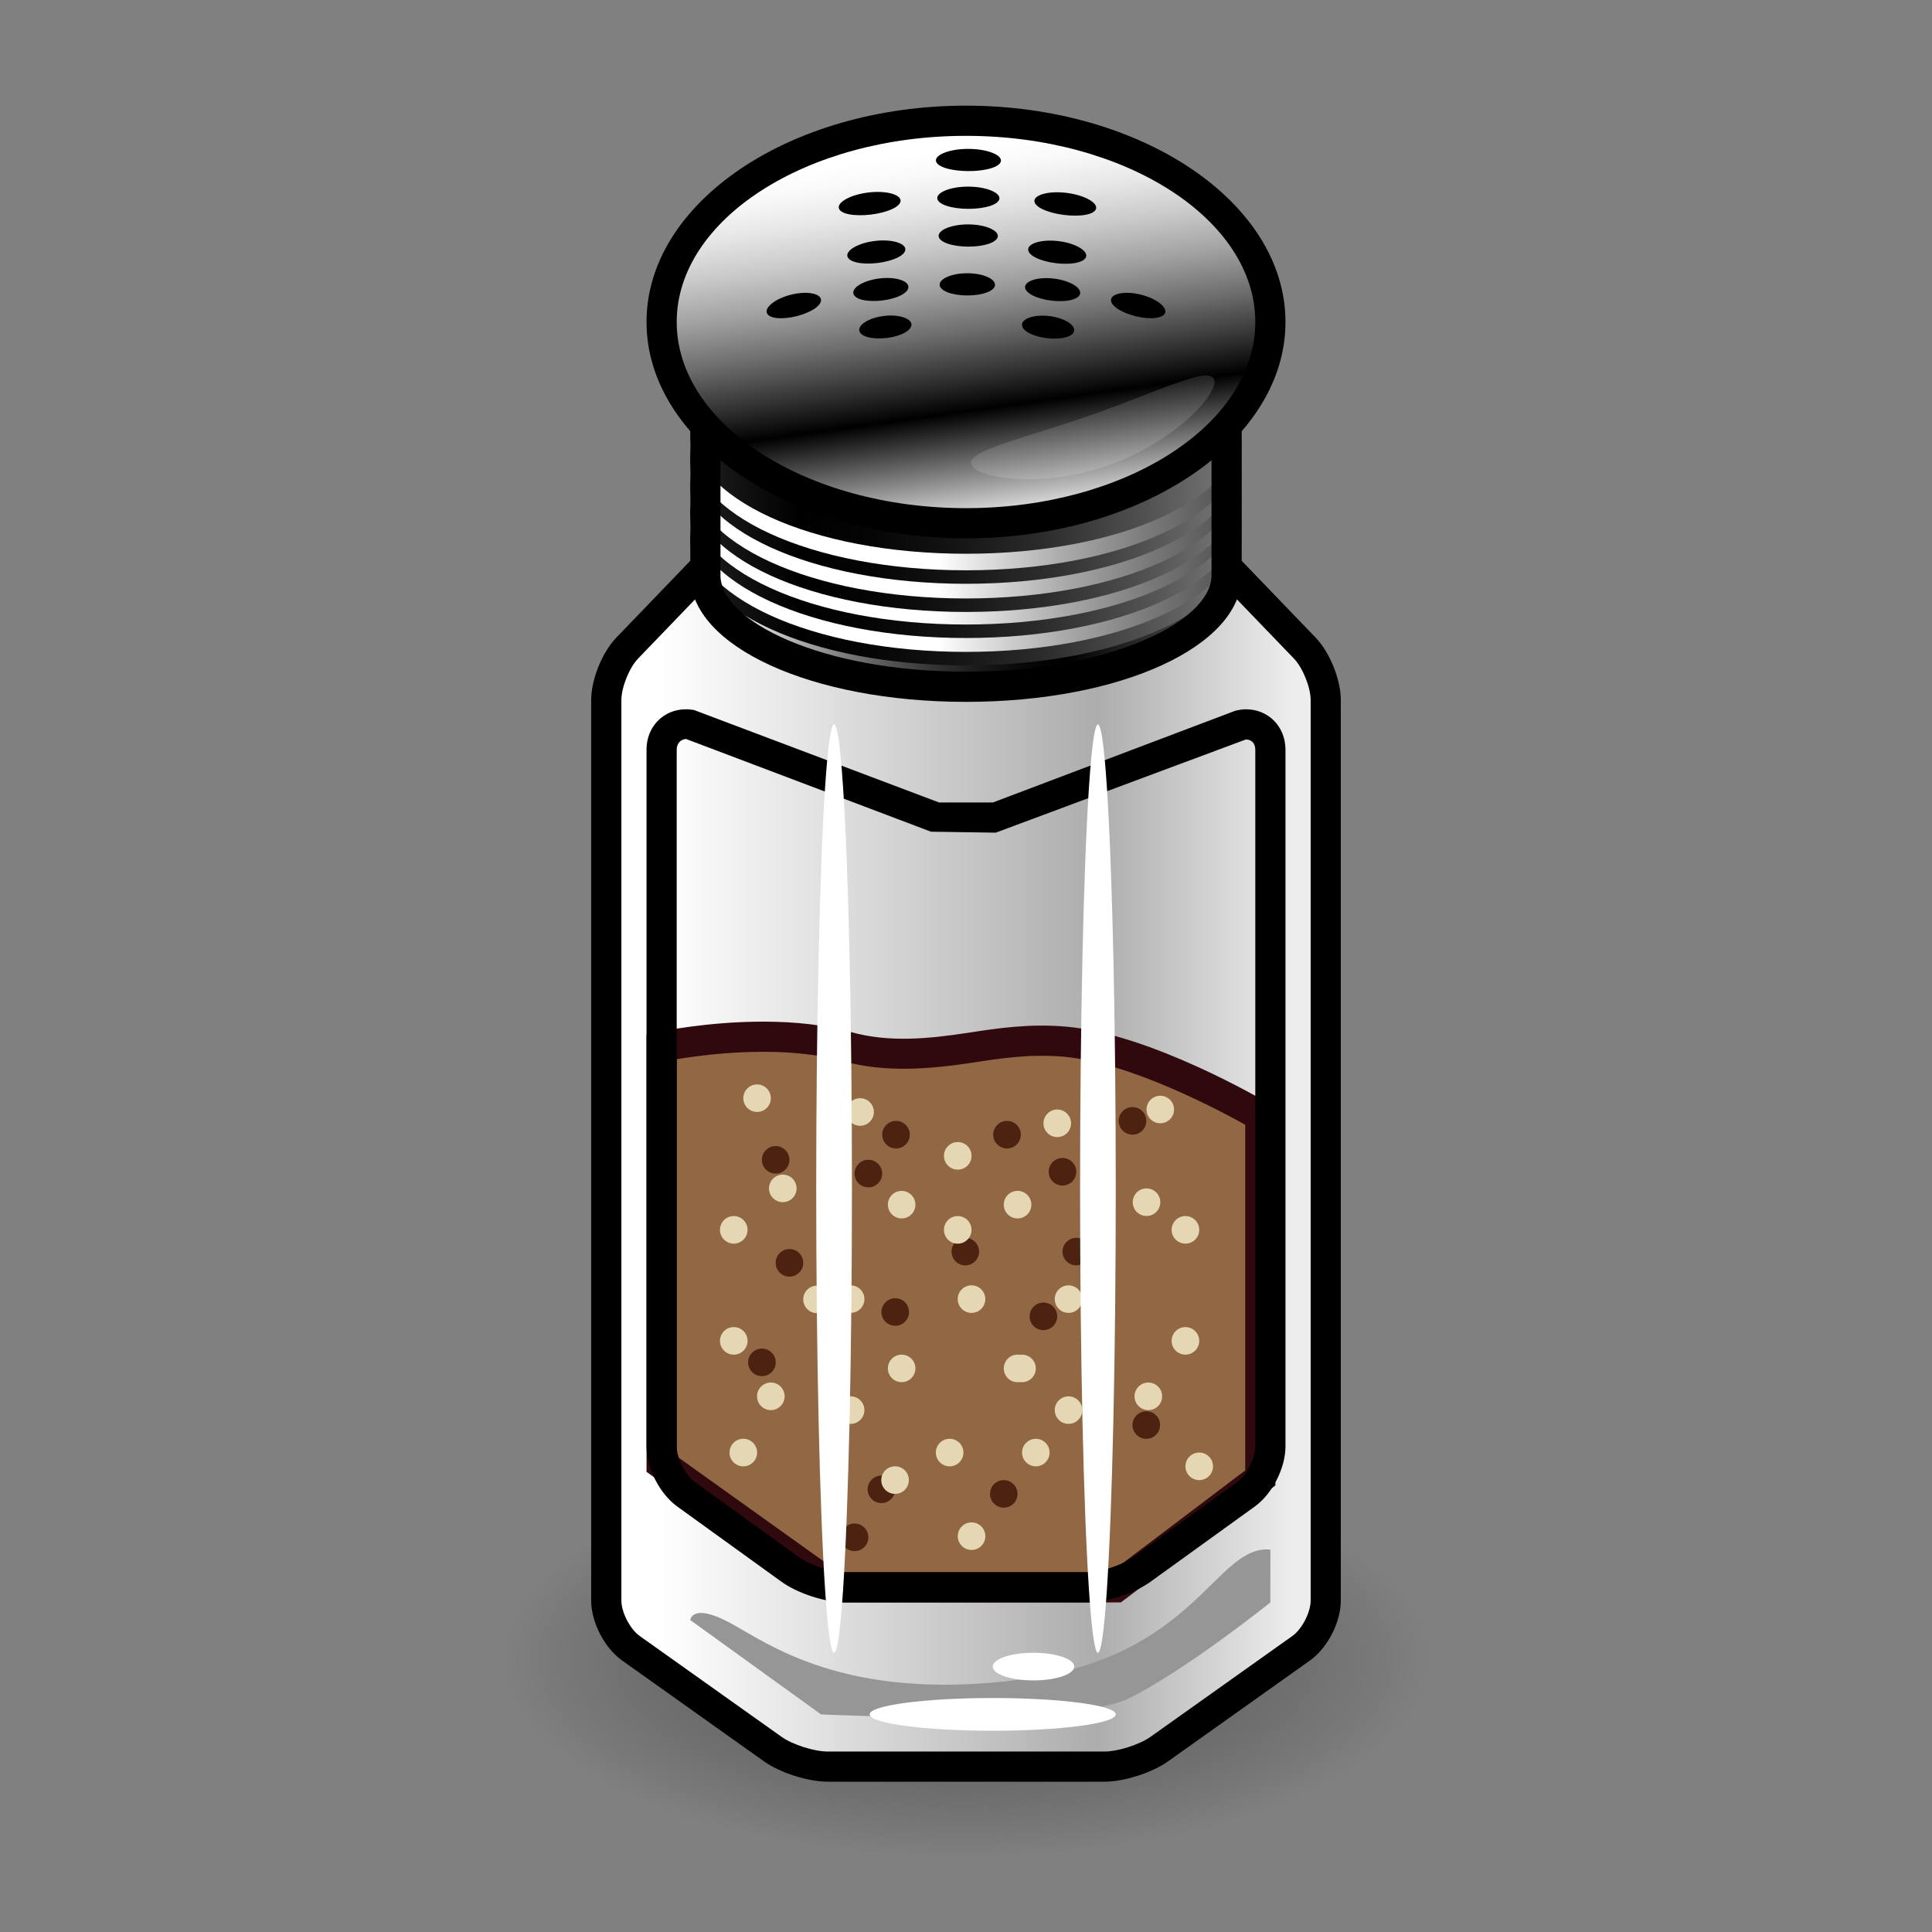 <?xml version="1.0" encoding="UTF-8"?>
<!-- Generated by phantom_svg. -->
<svg width="64px" height="64px" viewBox="0 0 64 64" preserveAspectRatio="none" xmlns="http://www.w3.org/2000/svg" xmlns:xlink="http://www.w3.org/1999/xlink" version="1.1">
  <rect x="0" y="0" width="64" height="64" fill="#808080" stroke="none"/>
  <g>
    <radialGradient id='SVGID_1_' cx='26.294' cy='55.791' r='14.462' gradientTransform='matrix(1.061 0 0 0.456 4.102 29.504)' gradientUnits='userSpaceOnUse'>
      <stop offset='0' style='stop-color:#595959'/>
      <stop offset='1' style='stop-color:#414141;stop-opacity:0'/>
    </radialGradient>
    <ellipse style='fill:url(#SVGID_1_);' cx='32' cy='54.937' rx='15.828' ry='7.025'/>
    <g>
      <g>
        <linearGradient id='SVGID_2_' gradientUnits='userSpaceOnUse' x1='21.917' y1='38.104' x2='42.823' y2='38.104'>
          <stop offset='0' style='stop-color:#FFFFFF'/>
          <stop offset='0.691' style='stop-color:#ADADAD'/>
          <stop offset='1' style='stop-color:#EDEDED'/>
        </linearGradient>
        <path style='fill:url(#SVGID_2_);' d='M43.223,21.468l-2.945-3.06
				C39.896,18.012,39.133,17.688,38.584,17.688H25.417c-0.55,0-1.312,0.324-1.694,0.721
				l-2.946,3.06c-0.382,0.396-0.694,1.171-0.694,1.72v29.834
				c0,0.55,0.367,1.261,0.815,1.579l4.703,3.342
				c0.449,0.318,1.266,0.579,1.815,0.579H32h4.584c0.549,0,1.366-0.261,1.814-0.579
				l4.703-3.342c0.449-0.318,0.815-1.029,0.815-1.579V23.188
				C43.917,22.639,43.605,21.863,43.223,21.468z'/>
        <path d='M36.584,59.021h-9.167c-0.649,0-1.574-0.295-2.105-0.671l-4.703-3.343
				c-0.585-0.414-1.026-1.269-1.026-1.986V23.188c0-0.675,0.366-1.583,0.834-2.067
				l2.945-3.059c0.48-0.499,1.363-0.874,2.054-0.874h13.167
				c0.68,0,1.582,0.384,2.054,0.874l2.945,3.06
				c0.467,0.483,0.834,1.391,0.834,2.066v29.834c0,0.718-0.441,1.572-1.026,1.987
				l-4.702,3.341C38.158,58.727,37.233,59.021,36.584,59.021z M25.417,18.188
				c-0.412,0-1.048,0.271-1.333,0.567l-2.946,3.06
				c-0.291,0.301-0.554,0.955-0.554,1.373v29.834c0,0.389,0.288,0.946,0.605,1.171
				l4.703,3.343c0.365,0.259,1.079,0.486,1.526,0.486h9.167
				c0.447,0,1.16-0.228,1.525-0.486l4.702-3.342
				c0.317-0.225,0.605-0.783,0.605-1.172V23.188c0-0.418-0.264-1.073-0.554-1.372
				l-2.946-3.061c-0.286-0.297-0.921-0.567-1.333-0.567H25.417z'/>
      </g>
      <g>
        <path style='fill:#916744;' d='M21.917,34.673c0,0,3.469-0.743,6.151,0
				s4.51-0.407,7.221-0.165S41.75,36.969,41.75,36.969v11.989l-4.789,3.625h-9.331
				L21.917,48.5V34.673z'/>
        <path style='fill:#30090E;' d='M37.129,53.083h-9.659l-6.053-4.326V34.269L21.812,34.184
				c0.065-0.014,1.615-0.341,3.469-0.341c1.103,0,2.085,0.117,2.92,0.349
				c1.249,0.345,2.538,0.223,3.866,0.021c0.997-0.154,2.044-0.312,3.267-0.203
				c2.791,0.249,6.514,2.436,6.671,2.528L42.25,36.684v12.523L37.129,53.083z
				 M27.791,52.083h9.002L41.25,48.709V37.259c-0.864-0.482-3.826-2.059-6.006-2.253
				c-1.106-0.1-2.081,0.05-3.025,0.195c-1.364,0.207-2.874,0.346-4.284-0.047
				c-0.748-0.207-1.641-0.312-2.653-0.312c-1.21,0-2.304,0.152-2.864,0.246v13.154
				L27.791,52.083z'/>
      </g>
      <circle style='fill:#4C2311;' cx='29.682' cy='37.588' r='0.457'/>
      <circle style='fill:#4C2311;' cx='33.359' cy='37.588' r='0.457'/>
      <circle style='fill:#4C2311;' cx='31.977' cy='41.461' r='0.456'/>
      <circle style='fill:#4C2311;' cx='35.653' cy='41.461' r='0.456'/>
      <circle style='fill:#4C2311;' cx='28.309' cy='50.926' r='0.457'/>
      <circle style='fill:#4C2311;' cx='26.152' cy='41.833' r='0.457'/>
      <circle style='fill:#4C2311;' cx='28.766' cy='38.876' r='0.457'/>
      <circle style='fill:#4C2311;' cx='25.695' cy='38.421' r='0.456'/>
      <circle style='fill:#4C2311;' cx='35.196' cy='38.816' r='0.457'/>
      <circle style='fill:#4C2311;' cx='37.516' cy='37.131' r='0.457'/>
      <circle style='fill:#4C2311;' cx='29.656' cy='43.462' r='0.457'/>
      <circle style='fill:#4C2311;' cx='34.565' cy='43.606' r='0.457'/>
      <circle style='fill:#4C2311;' cx='29.198' cy='49.336' r='0.456'/>
      <circle style='fill:#4C2311;' cx='25.24' cy='45.13' r='0.457'/>
      <circle style='fill:#4C2311;' cx='33.251' cy='49.487' r='0.456'/>
      <circle style='fill:#4C2311;' cx='37.972' cy='47.206' r='0.457'/>
      <g>
        <g>
          <circle style='fill:#E5D7B3;' cx='24.307' cy='40.74' r='0.457'/>
          <circle style='fill:#E5D7B3;' cx='24.307' cy='44.418' r='0.457'/>
          <circle style='fill:#E5D7B3;' cx='28.179' cy='43.035' r='0.456'/>
          <circle style='fill:#E5D7B3;' cx='28.179' cy='46.712' r='0.456'/>
        </g>
        <g>
          <circle style='fill:#E5D7B3;' cx='31.727' cy='38.289' r='0.457'/>
          <circle style='fill:#E5D7B3;' cx='28.492' cy='36.836' r='0.457'/>
          <circle style='fill:#E5D7B3;' cx='32.183' cy='43.035' r='0.457'/>
          <circle style='fill:#E5D7B3;' cx='25.079' cy='36.379' r='0.456'/>
        </g>
        <g>
          <circle style='fill:#E5D7B3;' cx='25.535' cy='46.255' r='0.457'/>
          <circle style='fill:#E5D7B3;' cx='24.623' cy='48.118' r='0.457'/>
          <circle style='fill:#E5D7B3;' cx='29.868' cy='39.906' r='0.456'/>
          <circle style='fill:#E5D7B3;' cx='29.868' cy='45.33' r='0.456'/>
        </g>
        <g>
          <circle style='fill:#E5D7B3;' cx='33.856' cy='45.331' r='0.456'/>
          <circle style='fill:#E5D7B3;' cx='31.458' cy='48.118' r='0.457'/>
          <circle style='fill:#E5D7B3;' cx='34.313' cy='48.118' r='0.456'/>
          <circle style='fill:#E5D7B3;' cx='32.184' cy='50.888' r='0.457'/>
        </g>
      </g>
      <g>
        <g>
          <circle style='fill:#E5D7B3;' cx='39.269' cy='40.74' r='0.457'/>
          <circle style='fill:#E5D7B3;' cx='39.269' cy='44.418' r='0.457'/>
          <circle style='fill:#E5D7B3;' cx='35.396' cy='43.035' r='0.456'/>
          <circle style='fill:#E5D7B3;' cx='35.396' cy='46.712' r='0.456'/>
        </g>
        <g>
          <circle style='fill:#E5D7B3;' cx='25.931' cy='39.367' r='0.457'/>
          <circle style='fill:#E5D7B3;' cx='35.023' cy='37.211' r='0.457'/>
          <circle style='fill:#E5D7B3;' cx='37.98' cy='39.824' r='0.457'/>
          <circle style='fill:#E5D7B3;' cx='38.436' cy='36.754' r='0.456'/>
        </g>
        <g>
          <circle style='fill:#E5D7B3;' cx='38.04' cy='46.255' r='0.457'/>
          <circle style='fill:#E5D7B3;' cx='39.726' cy='48.574' r='0.457'/>
          <circle style='fill:#E5D7B3;' cx='33.708' cy='39.906' r='0.457'/>
          <circle style='fill:#E5D7B3;' cx='33.708' cy='45.33' r='0.457'/>
        </g>
        <g>
          <circle style='fill:#E5D7B3;' cx='27.521' cy='40.257' r='0.456'/>
          <circle style='fill:#E5D7B3;' cx='31.726' cy='40.741' r='0.457'/>
          <circle style='fill:#E5D7B3;' cx='27.064' cy='43.044' r='0.456'/>
          <circle style='fill:#E5D7B3;' cx='29.65' cy='49.03' r='0.457'/>
        </g>
      </g>
      <path style='fill:#969697;' d='M42.083,51.333l-0.001,1.75c0,0-2.753,2.211-4.665,3.167
			s-10.219,0.541-10.219,0.541l-4.332-3.125c0,0,0.05-0.582,1.3,0.084
			s3.784,2.643,9.632,1.89S40.249,51.166,42.083,51.333z'/>
      <path d='M36,53.083h-8c-0.65,0-1.574-0.298-2.103-0.679L22.436,49.906
			c-0.581-0.418-1.019-1.273-1.019-1.99V24.833c0-0.849,0.7-1.467,1.573-1.313
			l8.117,3.063h1.785l8.03-3.039c0.177-0.041,0.264-0.048,0.349-0.048
			c0.748,0,1.312,0.575,1.312,1.337v23.083c0,0.717-0.438,1.573-1.019,1.991
			l-3.46,2.496C37.573,52.785,36.65,53.083,36,53.083z M22.724,24.479
			c-0.185,0.017-0.307,0.149-0.307,0.354v23.083c0,0.39,0.288,0.952,0.603,1.179
			l3.461,2.498C26.844,51.854,27.554,52.083,28,52.083h8
			c0.445,0,1.155-0.229,1.519-0.491l3.46-2.496
			c0.316-0.228,0.604-0.79,0.604-1.18V24.833c0-0.205-0.122-0.337-0.312-0.337
			l-8.287,3.087l-2.144-0.032L22.724,24.479z'/>
      <linearGradient id='SVGID_3_' gradientUnits='userSpaceOnUse' x1='24.167' y1='17.417' x2='39.925' y2='17.417'>
        <stop offset='0' style='stop-color:#FFFFFF'/>
        <stop offset='0.031' style='stop-color:#ECECEC'/>
        <stop offset='0.14' style='stop-color:#AEAEAE'/>
        <stop offset='0.248' style='stop-color:#797979'/>
        <stop offset='0.353' style='stop-color:#4E4E4E'/>
        <stop offset='0.453' style='stop-color:#2C2C2C'/>
        <stop offset='0.548' style='stop-color:#141414'/>
        <stop offset='0.636' style='stop-color:#050505'/>
        <stop offset='0.709' style='stop-color:#000000'/>
        <stop offset='1' style='stop-color:#505050'/>
      </linearGradient>
      <path style='fill:url(#SVGID_3_);' d='M23.367,12.083v6.979c0,2.037,3.866,3.688,8.633,3.688
			c4.769,0,8.633-1.651,8.633-3.688v-6.979H23.367z'/>
      <g>
        <g>
          <linearGradient id='SVGID_4_' gradientUnits='userSpaceOnUse' x1='48.75' y1='19.698' x2='17.405' y2='19.698'>
            <stop offset='0' style='stop-color:#FFFFFF'/>
            <stop offset='0.031' style='stop-color:#ECECEC'/>
            <stop offset='0.14' style='stop-color:#AEAEAE'/>
            <stop offset='0.248' style='stop-color:#797979'/>
            <stop offset='0.353' style='stop-color:#4E4E4E'/>
            <stop offset='0.453' style='stop-color:#2C2C2C'/>
            <stop offset='0.548' style='stop-color:#141414'/>
            <stop offset='0.636' style='stop-color:#050505'/>
            <stop offset='0.709' style='stop-color:#000000'/>
            <stop offset='1' style='stop-color:#505050'/>
          </linearGradient>
          <path style='fill:url(#SVGID_4_);' d='M32,22.042c-5.122,0-9.133-1.839-9.133-4.188
					c0-0.276,0.224-0.5,0.5-0.5s0.5,0.224,0.5,0.5c0,1.508,3.34,3.188,8.133,3.188
					s8.133-1.68,8.133-3.188c0-0.276,0.224-0.5,0.5-0.5s0.5,0.224,0.5,0.5
					C41.133,20.202,37.121,22.042,32,22.042z'/>
          <linearGradient id='SVGID_5_' gradientUnits='userSpaceOnUse' x1='31.083' y1='19.251' x2='59.268' y2='19.251'>
            <stop offset='0' style='stop-color:#FFFFFF'/>
            <stop offset='0.031' style='stop-color:#ECECEC'/>
            <stop offset='0.14' style='stop-color:#AEAEAE'/>
            <stop offset='0.248' style='stop-color:#797979'/>
            <stop offset='0.353' style='stop-color:#4E4E4E'/>
            <stop offset='0.453' style='stop-color:#2C2C2C'/>
            <stop offset='0.548' style='stop-color:#141414'/>
            <stop offset='0.636' style='stop-color:#050505'/>
            <stop offset='0.709' style='stop-color:#000000'/>
            <stop offset='1' style='stop-color:#505050'/>
          </linearGradient>
          <path style='fill:url(#SVGID_5_);' d='M32,21.595c-5.122,0-9.133-1.839-9.133-4.188
					c0-0.276,0.224-0.5,0.5-0.5s0.5,0.224,0.5,0.5c0,1.508,3.34,3.188,8.133,3.188
					s8.133-1.68,8.133-3.188c0-0.276,0.224-0.5,0.5-0.5s0.5,0.224,0.5,0.5
					C41.133,19.755,37.121,21.595,32,21.595z'/>
        </g>
        <g>
          <linearGradient id='SVGID_6_' gradientUnits='userSpaceOnUse' x1='48.75' y1='18.792' x2='17.405' y2='18.792'>
            <stop offset='0' style='stop-color:#FFFFFF'/>
            <stop offset='0.031' style='stop-color:#ECECEC'/>
            <stop offset='0.14' style='stop-color:#AEAEAE'/>
            <stop offset='0.248' style='stop-color:#797979'/>
            <stop offset='0.353' style='stop-color:#4E4E4E'/>
            <stop offset='0.453' style='stop-color:#2C2C2C'/>
            <stop offset='0.548' style='stop-color:#141414'/>
            <stop offset='0.636' style='stop-color:#050505'/>
            <stop offset='0.709' style='stop-color:#000000'/>
            <stop offset='1' style='stop-color:#505050'/>
          </linearGradient>
          <path style='fill:url(#SVGID_6_);' d='M32,21.135c-5.122,0-9.133-1.839-9.133-4.188
					c0-0.276,0.224-0.5,0.5-0.5s0.5,0.224,0.5,0.5c0,1.508,3.34,3.188,8.133,3.188
					s8.133-1.68,8.133-3.188c0-0.276,0.224-0.5,0.5-0.5s0.5,0.224,0.5,0.5
					C41.133,19.296,37.121,21.135,32,21.135z'/>
          <linearGradient id='SVGID_7_' gradientUnits='userSpaceOnUse' x1='31.083' y1='18.345' x2='59.268' y2='18.345'>
            <stop offset='0' style='stop-color:#FFFFFF'/>
            <stop offset='0.031' style='stop-color:#ECECEC'/>
            <stop offset='0.14' style='stop-color:#AEAEAE'/>
            <stop offset='0.248' style='stop-color:#797979'/>
            <stop offset='0.353' style='stop-color:#4E4E4E'/>
            <stop offset='0.453' style='stop-color:#2C2C2C'/>
            <stop offset='0.548' style='stop-color:#141414'/>
            <stop offset='0.636' style='stop-color:#050505'/>
            <stop offset='0.709' style='stop-color:#000000'/>
            <stop offset='1' style='stop-color:#505050'/>
          </linearGradient>
          <path style='fill:url(#SVGID_7_);' d='M32,20.688c-5.122,0-9.133-1.839-9.133-4.188
					c0-0.276,0.224-0.5,0.5-0.5s0.5,0.224,0.5,0.5c0,1.508,3.34,3.188,8.133,3.188
					s8.133-1.68,8.133-3.188c0-0.276,0.224-0.5,0.5-0.5s0.5,0.224,0.5,0.5
					C41.133,18.849,37.121,20.688,32,20.688z'/>
        </g>
        <g>
          <linearGradient id='SVGID_8_' gradientUnits='userSpaceOnUse' x1='48.75' y1='17.928' x2='17.405' y2='17.928'>
            <stop offset='0' style='stop-color:#FFFFFF'/>
            <stop offset='0.031' style='stop-color:#ECECEC'/>
            <stop offset='0.14' style='stop-color:#AEAEAE'/>
            <stop offset='0.248' style='stop-color:#797979'/>
            <stop offset='0.353' style='stop-color:#4E4E4E'/>
            <stop offset='0.453' style='stop-color:#2C2C2C'/>
            <stop offset='0.548' style='stop-color:#141414'/>
            <stop offset='0.636' style='stop-color:#050505'/>
            <stop offset='0.709' style='stop-color:#000000'/>
            <stop offset='1' style='stop-color:#505050'/>
          </linearGradient>
          <path style='fill:url(#SVGID_8_);' d='M32,20.272c-5.122,0-9.133-1.839-9.133-4.188
					c0-0.276,0.224-0.5,0.5-0.5s0.5,0.224,0.5,0.5c0,1.508,3.34,3.188,8.133,3.188
					s8.133-1.68,8.133-3.188c0-0.276,0.224-0.5,0.5-0.5s0.5,0.224,0.5,0.5
					C41.133,18.433,37.121,20.272,32,20.272z'/>
          <linearGradient id='SVGID_9_' gradientUnits='userSpaceOnUse' x1='31.083' y1='17.481' x2='59.268' y2='17.481'>
            <stop offset='0' style='stop-color:#FFFFFF'/>
            <stop offset='0.031' style='stop-color:#ECECEC'/>
            <stop offset='0.14' style='stop-color:#AEAEAE'/>
            <stop offset='0.248' style='stop-color:#797979'/>
            <stop offset='0.353' style='stop-color:#4E4E4E'/>
            <stop offset='0.453' style='stop-color:#2C2C2C'/>
            <stop offset='0.548' style='stop-color:#141414'/>
            <stop offset='0.636' style='stop-color:#050505'/>
            <stop offset='0.709' style='stop-color:#000000'/>
            <stop offset='1' style='stop-color:#505050'/>
          </linearGradient>
          <path style='fill:url(#SVGID_9_);' d='M32,19.825c-5.122,0-9.133-1.839-9.133-4.188
					c0-0.276,0.224-0.5,0.5-0.5s0.5,0.224,0.5,0.5c0,1.508,3.34,3.188,8.133,3.188
					s8.133-1.68,8.133-3.188c0-0.276,0.224-0.5,0.5-0.5s0.5,0.224,0.5,0.5
					C41.133,17.986,37.121,19.825,32,19.825z'/>
        </g>
        <g>
          <linearGradient id='SVGID_10_' gradientUnits='userSpaceOnUse' x1='48.75' y1='16.995' x2='17.405' y2='16.995'>
            <stop offset='0' style='stop-color:#FFFFFF'/>
            <stop offset='0.031' style='stop-color:#ECECEC'/>
            <stop offset='0.14' style='stop-color:#AEAEAE'/>
            <stop offset='0.248' style='stop-color:#797979'/>
            <stop offset='0.353' style='stop-color:#4E4E4E'/>
            <stop offset='0.453' style='stop-color:#2C2C2C'/>
            <stop offset='0.548' style='stop-color:#141414'/>
            <stop offset='0.636' style='stop-color:#050505'/>
            <stop offset='0.709' style='stop-color:#000000'/>
            <stop offset='1' style='stop-color:#505050'/>
          </linearGradient>
          <path style='fill:url(#SVGID_10_);' d='M32,19.339c-5.122,0-9.133-1.839-9.133-4.188
					c0-0.276,0.224-0.5,0.5-0.5s0.5,0.224,0.5,0.5c0,1.508,3.34,3.188,8.133,3.188
					s8.133-1.68,8.133-3.188c0-0.276,0.224-0.5,0.5-0.5s0.5,0.224,0.5,0.5
					C41.133,17.5,37.121,19.339,32,19.339z'/>
          <linearGradient id='SVGID_11_' gradientUnits='userSpaceOnUse' x1='31.083' y1='16.548' x2='59.268' y2='16.548'>
            <stop offset='0' style='stop-color:#FFFFFF'/>
            <stop offset='0.031' style='stop-color:#ECECEC'/>
            <stop offset='0.14' style='stop-color:#AEAEAE'/>
            <stop offset='0.248' style='stop-color:#797979'/>
            <stop offset='0.353' style='stop-color:#4E4E4E'/>
            <stop offset='0.453' style='stop-color:#2C2C2C'/>
            <stop offset='0.548' style='stop-color:#141414'/>
            <stop offset='0.636' style='stop-color:#050505'/>
            <stop offset='0.709' style='stop-color:#000000'/>
            <stop offset='1' style='stop-color:#505050'/>
          </linearGradient>
          <path style='fill:url(#SVGID_11_);' d='M32,18.892c-5.122,0-9.133-1.839-9.133-4.188
					c0-0.276,0.224-0.5,0.5-0.5s0.5,0.224,0.5,0.5c0,1.508,3.34,3.188,8.133,3.188
					s8.133-1.68,8.133-3.188c0-0.276,0.224-0.5,0.5-0.5s0.5,0.224,0.5,0.5
					C41.133,17.053,37.121,18.892,32,18.892z'/>
        </g>
        <linearGradient id='SVGID_12_' gradientUnits='userSpaceOnUse' x1='48.75' y1='16' x2='17.405' y2='16'>
          <stop offset='0' style='stop-color:#FFFFFF'/>
          <stop offset='0.031' style='stop-color:#ECECEC'/>
          <stop offset='0.14' style='stop-color:#AEAEAE'/>
          <stop offset='0.248' style='stop-color:#797979'/>
          <stop offset='0.353' style='stop-color:#4E4E4E'/>
          <stop offset='0.453' style='stop-color:#2C2C2C'/>
          <stop offset='0.548' style='stop-color:#141414'/>
          <stop offset='0.636' style='stop-color:#050505'/>
          <stop offset='0.709' style='stop-color:#000000'/>
          <stop offset='1' style='stop-color:#505050'/>
        </linearGradient>
        <path style='fill:url(#SVGID_12_);' d='M32,18.344c-5.122,0-9.133-1.839-9.133-4.188
				c0-0.276,0.224-0.5,0.5-0.5s0.5,0.224,0.5,0.5c0,1.508,3.34,3.188,8.133,3.188
				s8.133-1.68,8.133-3.188c0-0.276,0.224-0.5,0.5-0.5s0.5,0.224,0.5,0.5
				C41.133,16.505,37.121,18.344,32,18.344z'/>
      </g>
      <path d='M32,23.25c-5.122,0-9.133-1.839-9.133-4.188v-7.479h18.266v7.479
			C41.133,21.41,37.121,23.25,32,23.25z M23.867,12.583v6.479
			c0,1.508,3.34,3.188,8.133,3.188s8.133-1.68,8.133-3.188v-6.479H23.867z'/>
      <g>
        <linearGradient id='SVGID_13_' gradientUnits='userSpaceOnUse' x1='31.197' y1='4.931' x2='32.947' y2='17.431'>
          <stop offset='0' style='stop-color:#FFFFFF'/>
          <stop offset='0.063' style='stop-color:#F9F9F9'/>
          <stop offset='0.15' style='stop-color:#E7E7E7'/>
          <stop offset='0.251' style='stop-color:#CACACA'/>
          <stop offset='0.361' style='stop-color:#A2A2A2'/>
          <stop offset='0.48' style='stop-color:#6E6E6E'/>
          <stop offset='0.603' style='stop-color:#303030'/>
          <stop offset='0.691' style='stop-color:#000000'/>
          <stop offset='1' style='stop-color:#F9F9F9'/>
        </linearGradient>
        <ellipse style='fill:url(#SVGID_13_);' cx='32' cy='10.667' rx='10.083' ry='6.667'/>
        <path d='M32,17.833c-5.835,0-10.583-3.215-10.583-7.167S26.165,3.5,32,3.5
				c5.836,0,10.583,3.215,10.583,7.167S37.836,17.833,32,17.833z M32,4.5
				c-5.284,0-9.583,2.766-9.583,6.167S26.716,16.833,32,16.833
				s9.583-2.766,9.583-6.167S37.284,4.5,32,4.5z'/>
      </g>
      <path style='opacity:0.14;fill:#FFFFFF;' d='M40.219,12.567c0.16,0.458-1.295,2.072-3.516,2.85
			s-4.366,0.426-4.526-0.032c-0.161-0.458,1.724-0.85,3.945-1.628
			C38.343,12.979,40.059,12.109,40.219,12.567z'/>
      <g>
        <path d='M32.082,4.932c-0.604-0.002-1.087,0.183-1.079,0.386
				c0.009,0.204,0.49,0.348,1.076,0.35c0.585,0.001,1.069-0.141,1.079-0.344
				C33.168,5.122,32.687,4.934,32.082,4.932z'/>
        <path d='M28.852,7.108c0.556-0.068,0.996-0.267,0.981-0.469
				c-0.015-0.203-0.495-0.332-1.07-0.262c-0.574,0.07-1.011,0.309-0.977,0.51
				S28.296,7.175,28.852,7.108z'/>
        <path d='M35.336,6.39C34.762,6.318,34.281,6.445,34.266,6.647
				s0.424,0.403,0.979,0.473c0.557,0.069,1.031-0.017,1.066-0.217
				S35.91,6.462,35.336,6.39z'/>
        <path d='M32.075,7.434c-0.551-0.002-0.99,0.181-0.982,0.384
				c0.009,0.203,0.448,0.35,0.979,0.352c0.532,0.001,0.973-0.143,0.982-0.346
				C33.064,7.621,32.625,7.435,32.075,7.434z'/>
        <path d='M32.078,6.182c-0.578-0.001-1.039,0.183-1.03,0.385
				c0.009,0.204,0.469,0.349,1.028,0.351c0.559,0.001,1.02-0.142,1.032-0.345
				C33.115,6.371,32.656,6.184,32.078,6.182z'/>
        <path d='M28.985,7.982c-0.541,0.064-0.949,0.299-0.916,0.5
				c0.034,0.2,0.481,0.293,1.003,0.23c0.521-0.063,0.934-0.259,0.919-0.461
				C29.977,8.049,29.525,7.917,28.985,7.982z'/>
        <path d='M26.206,9.761c-0.504,0.125-0.863,0.404-0.805,0.598
				c0.058,0.195,0.496,0.237,0.982,0.116c0.486-0.121,0.852-0.363,0.812-0.562
				C27.156,9.714,26.711,9.636,26.206,9.761z'/>
        <path d='M32.045,9.052c-0.517-0.001-0.927,0.181-0.918,0.384
				c0.009,0.203,0.419,0.351,0.916,0.352c0.498,0,0.908-0.145,0.918-0.348
				S32.562,9.053,32.045,9.052z'/>
        <path d='M29.284,10.466c-0.487,0.058-0.853,0.286-0.819,0.486
				s0.438,0.3,0.907,0.245c0.468-0.057,0.837-0.25,0.822-0.453
				C30.179,10.542,29.77,10.408,29.284,10.466z'/>
        <path d='M29.134,9.224c-0.513,0.062-0.9,0.292-0.867,0.493
				c0.033,0.201,0.46,0.297,0.954,0.238c0.495-0.06,0.886-0.254,0.871-0.458
				C30.078,9.294,29.648,9.162,29.134,9.224z'/>
        <path d='M35.066,7.988c-0.539-0.066-0.99,0.064-1.006,0.267
				s0.396,0.399,0.918,0.464C35.5,8.782,35.949,8.69,35.982,8.49
				C36.018,8.29,35.607,8.054,35.066,7.988z'/>
        <path d='M37.793,9.761c-0.504-0.125-0.947-0.047-0.988,0.152
				c-0.039,0.2,0.324,0.441,0.811,0.562c0.486,0.12,0.926,0.078,0.982-0.117
				C38.656,10.164,38.299,9.886,37.793,9.761z'/>
        <path d='M34.764,10.471c-0.486-0.06-0.895,0.074-0.91,0.277
				s0.354,0.396,0.82,0.454c0.469,0.057,0.875-0.042,0.908-0.242
				C35.617,10.759,35.252,10.531,34.764,10.471z'/>
        <path d='M34.916,9.229c-0.514-0.063-0.943,0.069-0.959,0.271
				s0.375,0.398,0.869,0.459c0.494,0.06,0.922-0.035,0.955-0.235
				C35.816,9.523,35.43,9.292,34.916,9.229z'/>
      </g>
      <g>
        <ellipse style='fill:#FFFFFF;' cx='27.63' cy='39.373' rx='0.592' ry='15.377'/>
        <ellipse style='fill:#FFFFFF;' cx='36.37' cy='39.373' rx='0.591' ry='15.377'/>
      </g>
      <ellipse style='fill:#FFFFFF;' cx='32.885' cy='56.791' rx='4.076' ry='0.542'/>
      <ellipse style='fill:#FFFFFF;' cx='34.235' cy='55.208' rx='1.35' ry='0.458'/>
    </g>
  </g>
</svg>